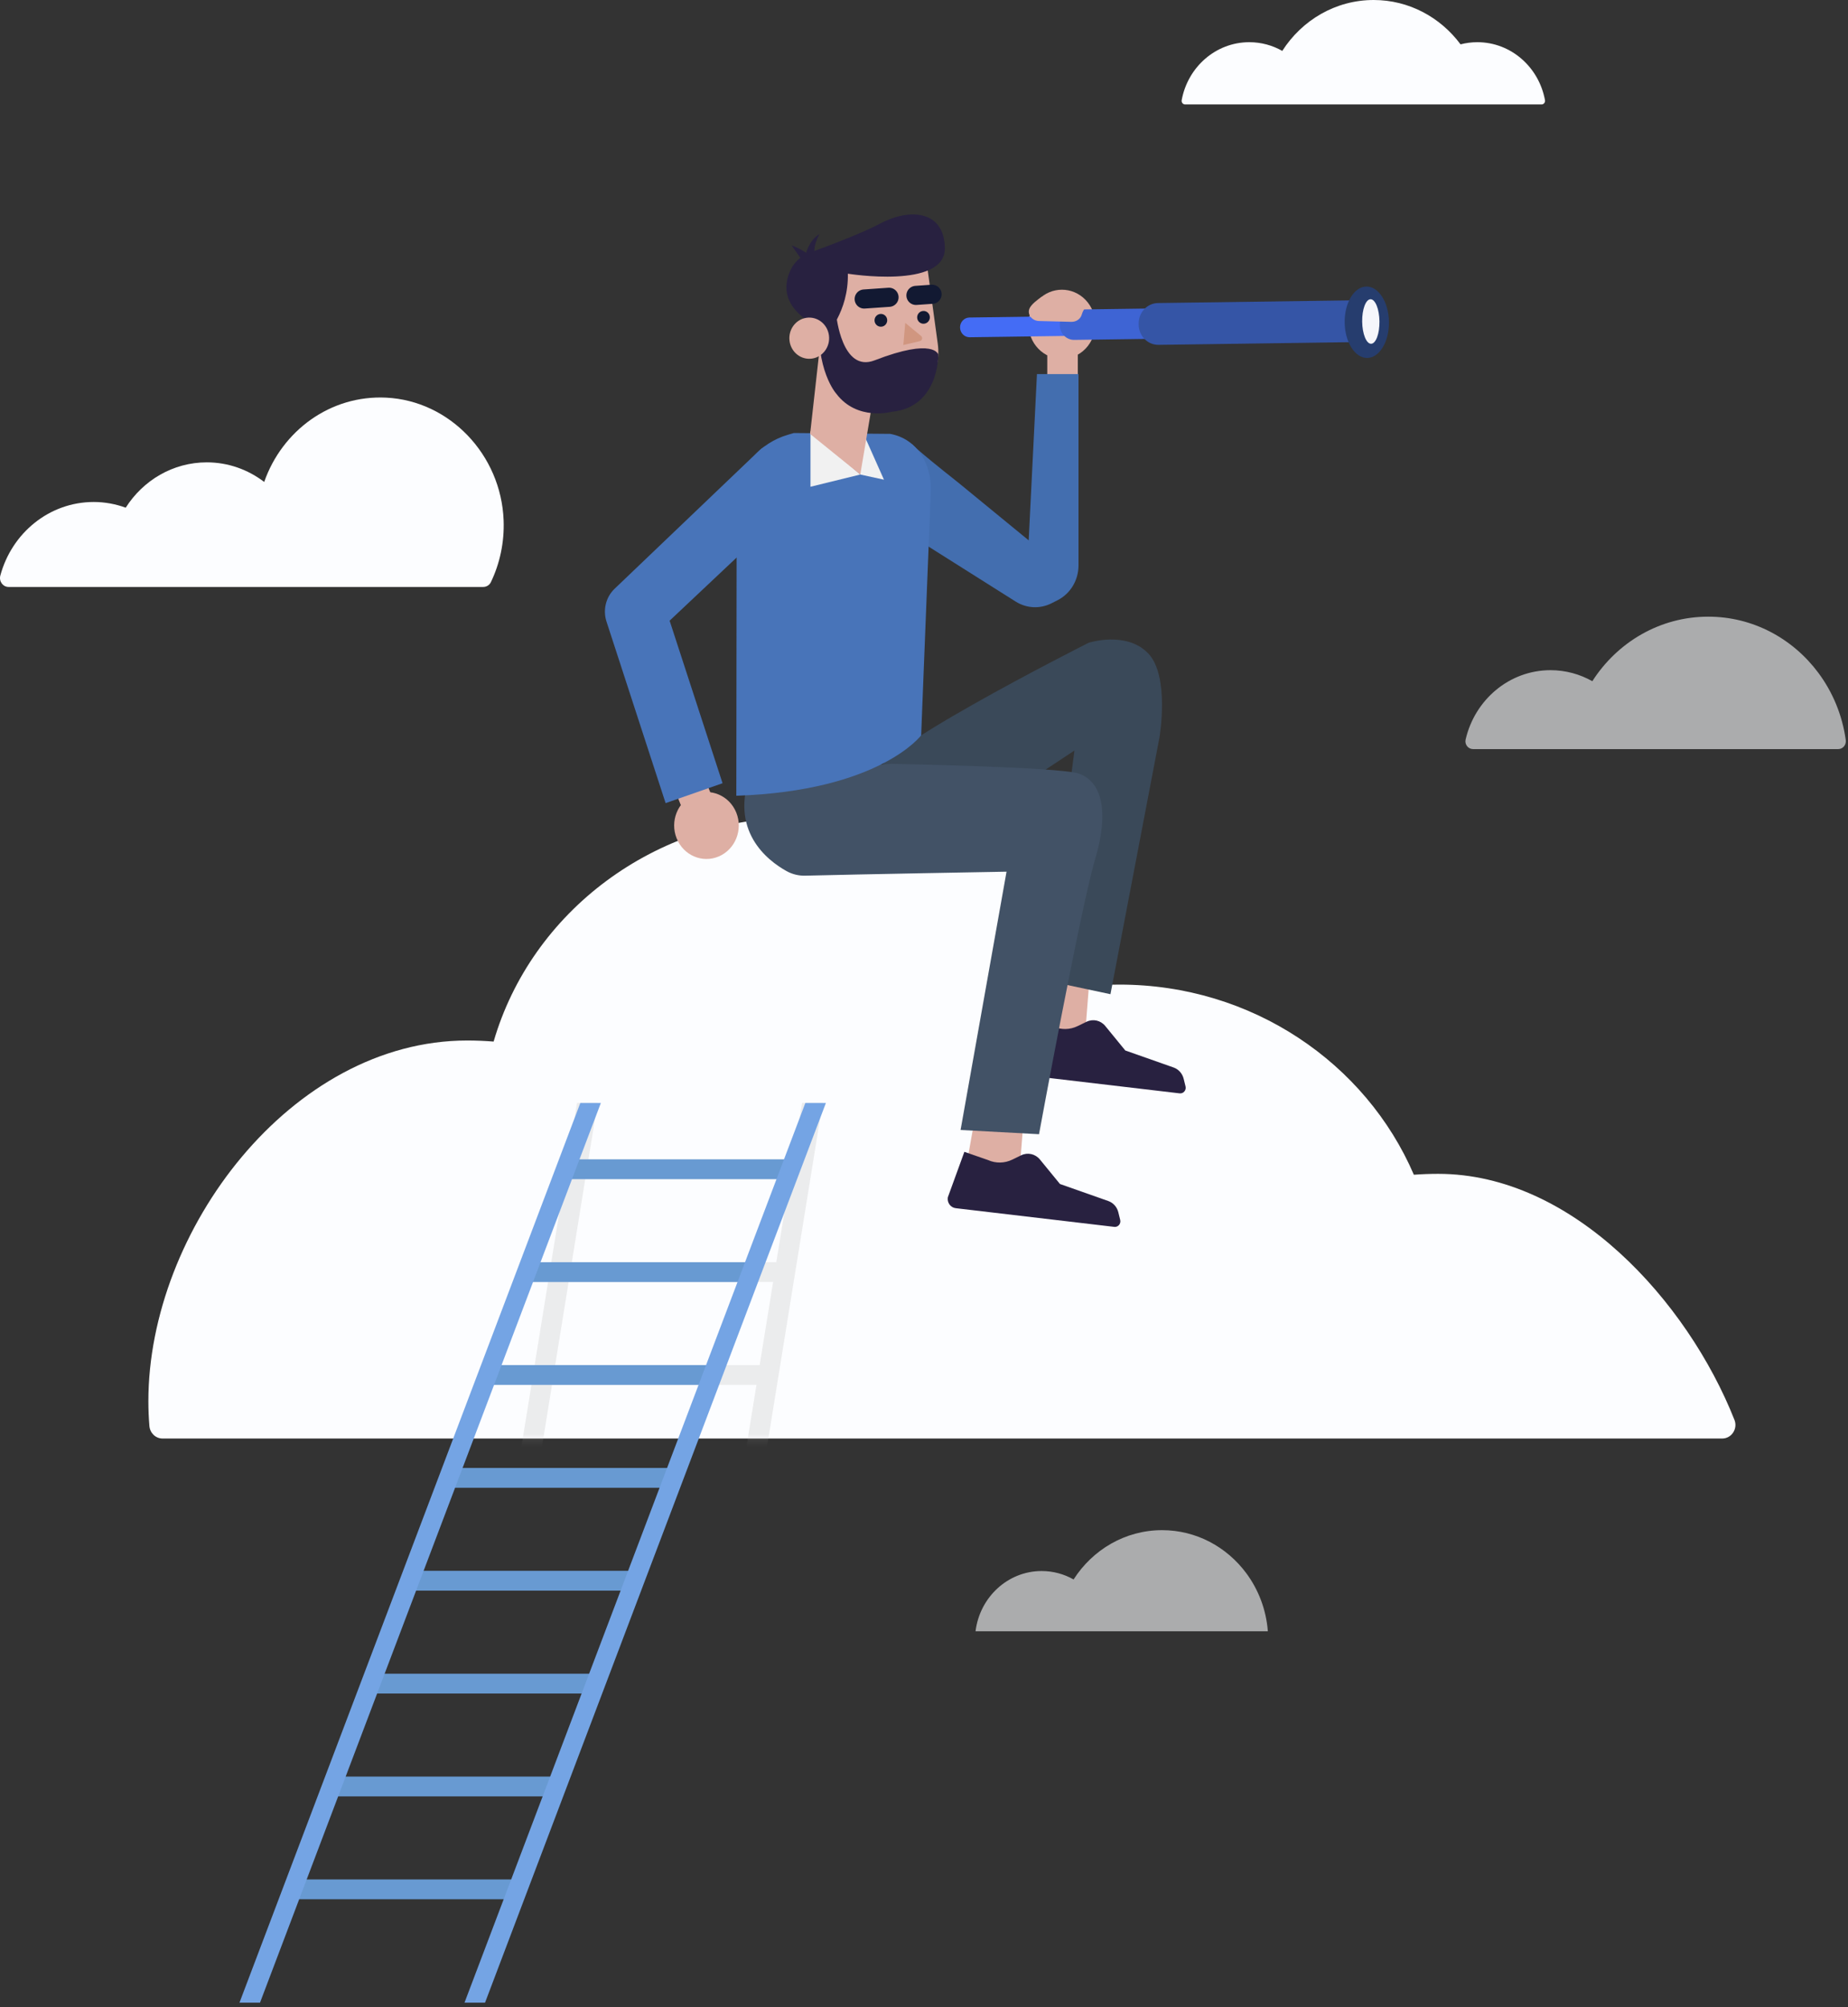 <svg width="292" height="317" viewBox="0 0 292 317" fill="none" xmlns="http://www.w3.org/2000/svg">
<rect x="0" y="0" width="292" height="317" fill="#333333" stroke="none"/>
<path opacity="0.6" d="M287.324 106.283C283.309 100.882 277.007 97.399 269.916 97.399C262.266 97.399 255.533 101.452 251.601 107.593C249.639 106.484 247.388 105.852 244.995 105.852C238.482 105.852 233.027 110.526 231.58 116.809C231.402 117.579 231.986 118.316 232.75 118.316H248.032H258.677H277.012H290.461C291.193 118.316 291.751 117.64 291.647 116.889C291.101 112.934 289.573 109.308 287.324 106.283Z" fill="#FCFDFF"/>
<path opacity="0.6" d="M196.913 248.466C193.847 244.342 189.034 241.682 183.62 241.682C177.778 241.682 172.637 244.777 169.635 249.467C168.136 248.62 166.418 248.137 164.59 248.137C159.227 248.137 154.803 252.288 154.144 257.655H166.909H175.037H189.038H200.33C200.067 254.211 198.834 251.051 196.913 248.466Z" fill="#FCFDFF"/>
<path d="M61.044 62.806C52.184 62.364 44.566 68.053 41.746 76.12C39.204 74.184 36.075 73.026 32.677 73.026C27.319 73.026 22.608 75.875 19.864 80.185C18.281 79.613 16.586 79.286 14.814 79.286C7.77 79.286 1.849 84.208 0.051 90.909C-0.191 91.81 0.452 92.705 1.355 92.705H17.795H29.953H42.974H47.559H76.359C76.865 92.705 77.338 92.42 77.563 91.951C78.967 89.022 79.709 85.693 79.575 82.171C79.179 71.815 71.04 63.306 61.044 62.806Z" fill="#FCFDFF"/>
<path d="M233.435 6.665C232.519 6.665 231.629 6.784 230.779 7.005C227.613 2.747 222.644 0 217.052 0C211.02 0 205.711 3.196 202.61 8.039C201.063 7.163 199.288 6.665 197.401 6.665C192.089 6.665 187.67 10.608 186.716 15.82C186.652 16.169 186.909 16.494 187.253 16.494H199.796H208.189H222.647H234.308H243.583C243.927 16.494 244.184 16.169 244.12 15.82C243.166 10.607 238.747 6.665 233.435 6.665Z" fill="#FCFDFF"/>
<path d="M227.248 185.402C225.954 185.402 224.671 185.45 223.402 185.543C215.819 167.911 197.843 155.512 176.87 155.512C175.047 155.512 173.246 155.608 171.473 155.791C164.159 133.355 146.011 128.917 126.491 129.018C103.412 129.139 83.959 144.031 77.996 164.511C76.619 164.402 75.228 164.343 73.823 164.343C45.999 164.343 23.444 194.389 23.444 221.304C23.444 222.627 23.499 223.937 23.607 225.232C23.7 226.348 24.6 227.207 25.683 227.207H99.621H123.832H128.837H153.361H179.358H224.903H272.128C273.594 227.207 274.616 225.67 274.06 224.266C266.648 205.539 248.485 185.402 227.248 185.402Z" fill="#FCFDFF"/>
<mask id="mask0_109_218" style="mask-type:luminance" maskUnits="userSpaceOnUse" x="23" y="129" width="252" height="99">
<path d="M227.248 185.403C225.954 185.403 224.671 185.45 223.402 185.543C215.819 167.911 197.843 155.512 176.87 155.512C175.047 155.512 173.246 155.608 171.473 155.791C163.787 132.499 146.147 129.019 126.491 129.019C103.412 129.019 83.959 144.031 77.996 164.511C76.619 164.402 75.228 164.343 73.823 164.343C45.999 164.343 23.444 194.39 23.444 221.304C23.444 222.627 23.499 223.937 23.607 225.232C23.7 226.348 24.6 227.207 25.683 227.207H99.621H123.832H128.837H153.361H179.358H224.903H272.128C273.594 227.207 274.616 225.67 274.06 224.266C266.648 205.539 248.485 185.403 227.248 185.403Z" fill="white"/>
</mask>
<g mask="url(#mask0_109_218)">
<g opacity="0.31">
<path d="M127.002 186.239H91.444L90.765 183.112H126.323L127.002 186.239Z" fill="#C4C4C4"/>
<path d="M125.057 202.488H89.499L88.82 199.36H124.378L125.057 202.488Z" fill="#C4C4C4"/>
<path d="M122.036 218.736H86.477L85.798 215.609H121.356L122.036 218.736Z" fill="#C4C4C4"/>
<path d="M71.182 317.841L68.123 316.698L91.175 174.214H94.419L71.182 317.841Z" fill="#C4C4C4"/>
<path d="M106.74 317.841L103.68 316.698L126.732 174.214H129.977L106.74 317.841Z" fill="#C4C4C4"/>
</g>
</g>
<path d="M165.591 148.556L162.855 163.97L171.364 164.577L172.48 150.38L165.591 148.556Z" fill="#DEAFA4"/>
<path d="M174.639 162.047L177.806 165.918L185.44 168.605C186.226 168.882 186.824 169.552 187.028 170.385L187.324 171.591C187.471 172.191 186.994 172.757 186.4 172.69L161.337 169.738C160.52 169.645 159.95 168.859 160.088 168.021L162.704 160.837L166.418 162.127C167.65 162.681 169.052 162.66 170.268 162.07L171.688 161.381C172.704 160.887 173.914 161.16 174.639 162.047Z" fill="#282140"/>
<path d="M155.269 169.645L152.532 185.058L161.041 185.666L162.157 171.468L155.269 169.645Z" fill="#DEAFA4"/>
<path d="M171.518 55.076C173.576 52.945 173.576 49.489 171.518 47.357C169.459 45.226 166.121 45.226 164.063 47.357C162.004 49.489 162.004 52.945 164.063 55.076C166.121 57.208 169.459 57.208 171.518 55.076Z" fill="#DEAFA4"/>
<path d="M170.305 54.142H165.477V63.594H170.305V54.142Z" fill="#DEAFA4"/>
<path d="M144.141 70.172C144.141 70.172 144.263 70.571 151.491 76.288L162.542 85.344L163.848 59.083H170.412V89.312C170.412 91.649 169.126 93.781 167.097 94.806L166.143 95.288C164.335 96.201 162.201 96.098 160.483 95.014L141.996 83.352L144.141 70.172Z" fill="#436EAF"/>
<path d="M169.467 53.042L153.222 53.267C152.39 53.278 151.707 52.59 151.696 51.729C151.685 50.868 152.35 50.161 153.182 50.15L169.427 49.924L169.467 53.042Z" fill="#446CF5"/>
<path d="M181.823 53.518L169.744 53.685C168.499 53.702 167.477 52.671 167.46 51.382L167.458 51.257C167.441 49.968 168.437 48.91 169.682 48.892L181.761 48.725L181.823 53.518Z" fill="#3E64D4"/>
<path d="M214.268 54.034L183.067 54.467C181.351 54.491 179.942 53.071 179.92 51.294L179.918 51.122C179.895 49.346 181.266 47.888 182.982 47.864L214.183 47.432L214.268 54.034Z" fill="#3555A6"/>
<path d="M219.469 50.849C219.509 53.964 217.975 56.511 216.042 56.538C214.109 56.565 212.509 54.061 212.469 50.946C212.429 47.831 213.963 45.284 215.896 45.257C217.829 45.229 219.429 47.733 219.469 50.849Z" fill="#263D6E"/>
<path d="M217.966 50.761C217.991 52.702 217.401 54.284 216.647 54.295C215.893 54.305 215.261 52.74 215.236 50.799C215.211 48.858 215.802 47.276 216.556 47.265C217.309 47.254 217.941 48.82 217.966 50.761Z" fill="#F5F6FB"/>
<path d="M171.975 48.145C171.975 48.145 171.242 48.576 170.916 49.713C170.724 50.384 170.05 50.852 169.282 50.833L164.172 50.703C163.007 50.673 162.216 49.575 162.717 48.627C163.028 48.039 163.824 47.406 164.635 46.849L171.975 48.145Z" fill="#DEAFA4"/>
<path d="M139.531 122.247C134.057 120.646 172.011 101.523 172.011 101.523C172.011 101.523 177.949 99.602 181.413 103.188C184.877 106.775 183.2 116.509 183.2 116.509L175.462 157.028L165.084 154.822L169.768 118.545L154.446 128.678L139.531 122.247Z" fill="#3A4959"/>
<path d="M140.944 120.646C140.944 120.646 167.283 121.136 170.412 122.172C173.987 123.355 175.339 127.973 173.046 135.671C170.753 143.369 164.174 179.142 164.174 179.142L151.78 178.473L159.042 137.678C159.042 137.678 134.83 138.107 127.234 138.308C126.195 138.335 125.173 138.084 124.258 137.573C121.198 135.866 115.172 131.183 118.669 122.002L140.944 120.646Z" fill="#425266"/>
<path d="M164.316 183.136L167.483 187.006L175.116 189.694C175.903 189.971 176.501 190.641 176.705 191.474L177.001 192.68C177.148 193.28 176.671 193.846 176.077 193.779L151.013 190.827C150.198 190.733 149.626 189.948 149.765 189.11L152.38 181.925L156.094 183.216C157.326 183.77 158.728 183.749 159.945 183.159L161.365 182.469C162.381 181.976 163.59 182.249 164.316 183.136Z" fill="#282140"/>
<path d="M125.428 68.394L124.449 68.684C120.151 69.956 116.984 73.57 116.403 77.867L116.344 125.685C138.99 124.919 145.55 116.142 145.55 116.142L147.083 77.387C147.143 73.359 145.019 69.335 140.654 68.527L125.428 68.394Z" fill="#4874B9"/>
<path d="M135.93 74.95L128.061 76.881V68.126L135.93 74.95Z" fill="#F1F1F1"/>
<path d="M135.93 74.95L139.673 75.764L136.255 68.087L135.93 74.95Z" fill="#F1F1F1"/>
<path d="M109.674 125.501C107.07 126.619 105.833 129.711 106.912 132.408C107.992 135.105 110.978 136.385 113.582 135.267C116.187 134.149 117.423 131.057 116.344 128.361C115.265 125.664 112.279 124.384 109.674 125.501Z" fill="#DEAFA4"/>
<path d="M106.063 123.38L108.096 128.458C108.627 129.785 110.11 130.42 111.391 129.871C112.673 129.321 113.286 127.786 112.755 126.459L110.723 121.381C110.192 120.054 108.709 119.419 107.428 119.968C106.146 120.518 105.533 122.053 106.063 123.38Z" fill="#DEAFA4"/>
<path d="M105.173 126.849L114.17 123.707L105.806 98.034L125.774 79.226C127.69 77.372 127.791 74.262 126 72.279C124.209 70.296 121.889 69.299 119.973 71.153L97.088 93.014C95.728 94.331 95.237 96.349 95.832 98.176L105.173 126.849Z" fill="#4874B9"/>
<path d="M129.56 54.644L128.004 68.541L135.93 74.95L138.262 61.132L129.56 54.644Z" fill="#DEAFA4"/>
<path d="M139.856 64.526L140.888 64.375C145.579 63.688 148.845 59.192 148.18 54.335L146.239 40.138L128.218 42.779L130.16 56.976C130.823 61.834 135.165 65.214 139.856 64.526Z" fill="#DEAFA4"/>
<path d="M130.533 52.954C130.533 52.954 134.099 49.226 133.968 43.229C133.968 43.229 149.396 45.73 149.296 39.172C149.205 33.127 143.577 32.858 138.967 35.364C136.535 36.685 131.121 38.768 127.989 39.89C126.717 40.345 125.623 41.25 124.999 42.485C123.952 44.554 123.377 47.856 127.751 50.744L130.533 52.954Z" fill="#282140"/>
<path d="M127.009 41.494L125.073 38.748C125.073 38.748 128.32 39.953 128.269 41.154L127.009 41.494Z" fill="#282140"/>
<path d="M127.009 41.494C127.009 41.494 127.356 38.199 129.485 36.97C129.485 36.97 128.157 39.234 128.905 40.581L127.009 41.494Z" fill="#282140"/>
<path d="M144.922 50.192C144.958 50.749 145.435 51.169 145.987 51.13C146.54 51.092 146.958 50.609 146.922 50.053C146.886 49.496 146.409 49.076 145.856 49.115C145.304 49.153 144.885 49.636 144.922 50.192Z" fill="#121932"/>
<path d="M138.186 50.663C138.222 51.219 138.7 51.639 139.252 51.6C139.805 51.562 140.223 51.08 140.186 50.523C140.151 49.966 139.673 49.546 139.121 49.585C138.568 49.624 138.15 50.106 138.186 50.663Z" fill="#121932"/>
<path d="M140.475 46.954L136.548 47.228" stroke="#121932" stroke-width="3.02" stroke-miterlimit="10" stroke-linecap="round" stroke-linejoin="round"/>
<path d="M147.274 46.479L144.728 46.657" stroke="#121932" stroke-width="3.02" stroke-miterlimit="10" stroke-linecap="round" stroke-linejoin="round"/>
<path d="M143.039 50.998L145.536 53.061C145.835 53.307 145.717 53.797 145.338 53.885L142.732 54.493L143.039 50.998Z" fill="#D09680"/>
<path d="M132.139 49.782C132.139 49.782 133.019 58.922 138.184 56.919C147.624 53.258 148.254 55.999 148.254 55.999C148.254 55.999 148.427 64.305 140.888 65.044C140.888 65.044 135.436 66.546 132.139 62.18C132.139 62.18 128.772 58.461 129.484 49.782H132.139Z" fill="#282140"/>
<path d="M124.757 53.871C125.001 55.65 126.591 56.888 128.309 56.636C130.027 56.384 131.223 54.738 130.979 52.959C130.736 51.18 129.146 49.942 127.428 50.194C125.709 50.445 124.514 52.091 124.757 53.871Z" fill="#DEAFA4"/>
<path d="M124.91 183.112H89.353V186.239H124.91V183.112Z" fill="#689AD2"/>
<path d="M119.435 199.36H83.877V202.488H119.435V199.36Z" fill="#689AD2"/>
<path d="M112.885 215.609H77.326V218.736H112.885V215.609Z" fill="#689AD2"/>
<path d="M106.01 231.857H70.453V234.984H106.01V231.857Z" fill="#689AD2"/>
<path d="M100.105 248.105H64.547V251.232H100.105V248.105Z" fill="#689AD2"/>
<path d="M94.308 264.354H58.75V267.481H94.308V264.354Z" fill="#689AD2"/>
<path d="M87.219 280.601H51.661V283.729H87.219V280.601Z" fill="#689AD2"/>
<path d="M81.42 296.85H45.863V299.977H81.42V296.85Z" fill="#689AD2"/>
<path d="M41.084 316.308H37.839L91.695 174.214H94.939L41.084 316.308Z" fill="#74A4E4"/>
<path d="M76.641 316.308H73.396L127.252 174.214H130.497L76.641 316.308Z" fill="#74A4E4"/>
</svg>
